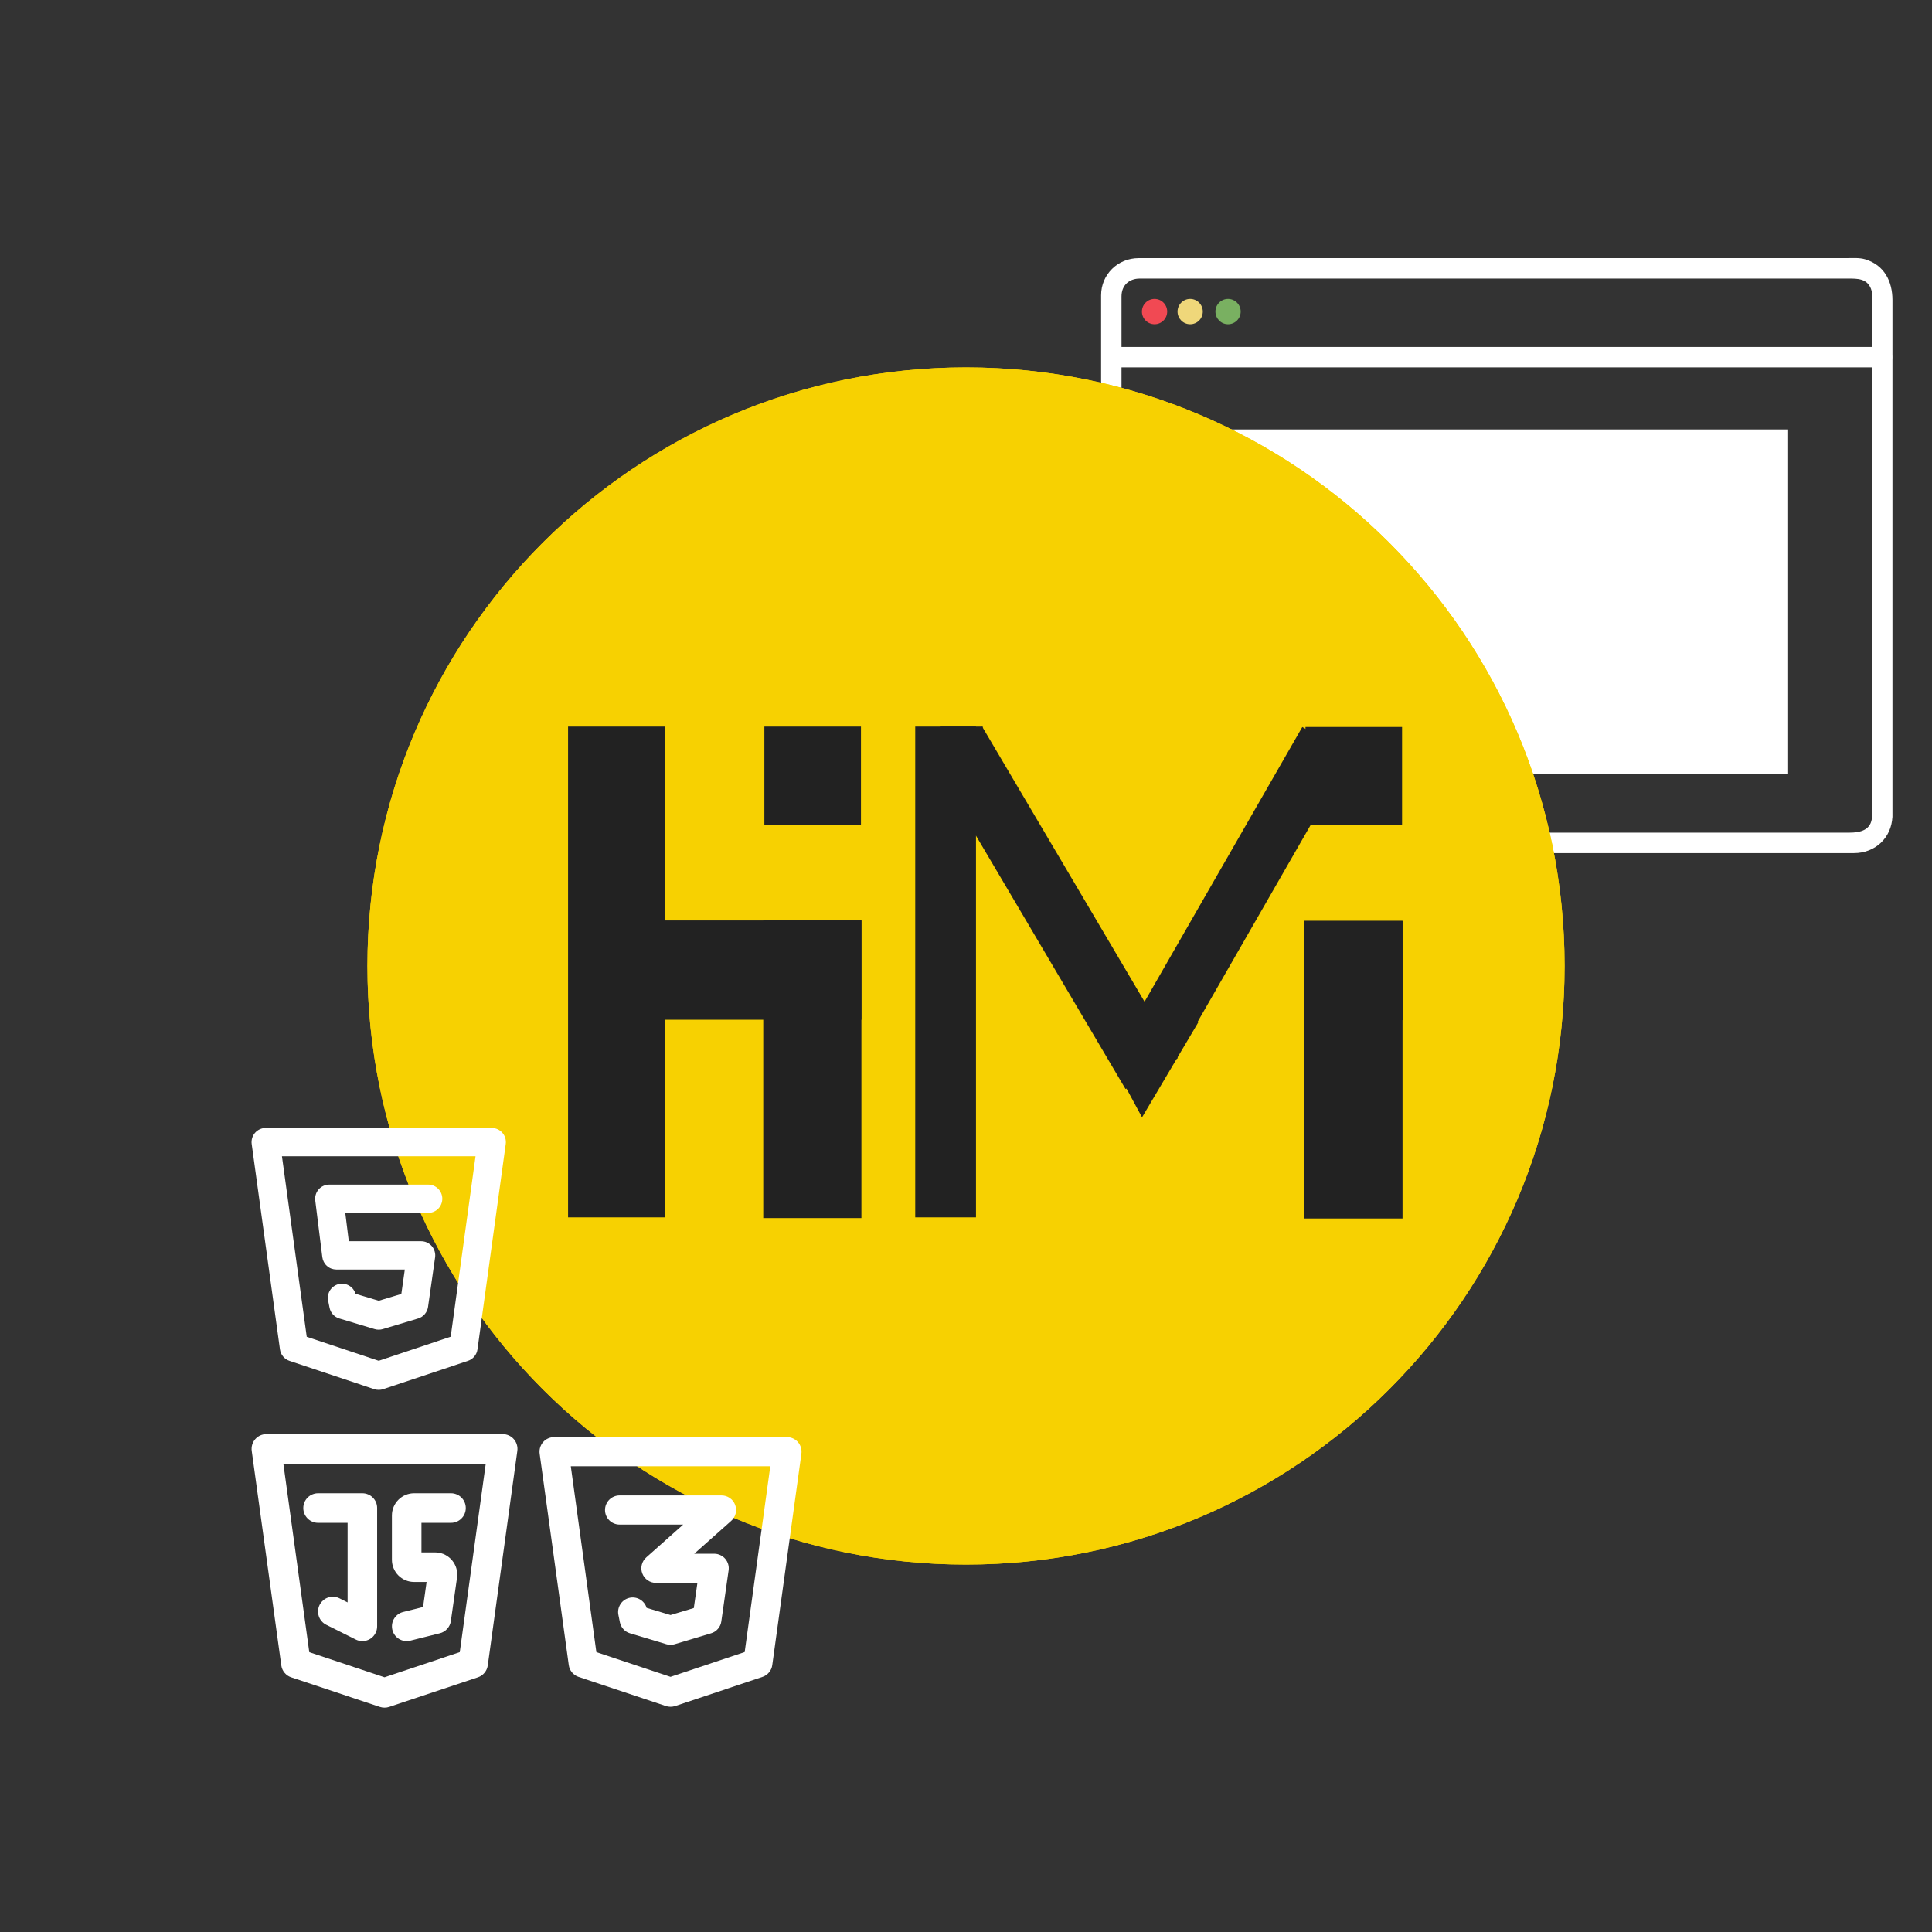 <svg xmlns="http://www.w3.org/2000/svg" xmlns:xlink="http://www.w3.org/1999/xlink" width="500" zoomAndPan="magnify" viewBox="0 0 375 375" height="500" preserveAspectRatio="xMidYMid meet" version="1.0"><rect x="0" y="0" width="375" height="375" fill="#333333" stroke="none"/><defs><clipPath id="e6d1089377"><path d="M 213.648 50.082 L 367.398 50.082 L 367.398 165.582 L 213.648 165.582 Z M 213.648 50.082 " clip-rule="nonzero"/></clipPath><clipPath id="84dfe7abdb"><path d="M 213.648 67 L 367.398 67 L 367.398 72 L 213.648 72 Z M 213.648 67 " clip-rule="nonzero"/></clipPath><clipPath id="72b24ee084"><path d="M 71.316 71.316 L 303.684 71.316 L 303.684 303.684 L 71.316 303.684 Z M 71.316 71.316 " clip-rule="nonzero"/></clipPath><clipPath id="78183ba2ff"><path d="M 187.5 71.316 C 123.332 71.316 71.316 123.332 71.316 187.5 C 71.316 251.668 123.332 303.684 187.5 303.684 C 251.668 303.684 303.684 251.668 303.684 187.5 C 303.684 123.332 251.668 71.316 187.5 71.316 " clip-rule="nonzero"/></clipPath><clipPath id="2107407a6b"><path d="M 48.691 278.281 L 100.441 278.281 L 100.441 331.531 L 48.691 331.531 Z M 48.691 278.281 " clip-rule="nonzero"/></clipPath><clipPath id="c71d2aa98c"><path d="M 71.316 71.316 L 303.684 71.316 L 303.684 303.684 L 71.316 303.684 Z M 71.316 71.316 " clip-rule="nonzero"/></clipPath><clipPath id="b9ce0e78c4"><path d="M 187.5 71.316 C 123.332 71.316 71.316 123.332 71.316 187.5 C 71.316 251.668 123.332 303.684 187.5 303.684 C 251.668 303.684 303.684 251.668 303.684 187.5 C 303.684 123.332 251.668 71.316 187.5 71.316 " clip-rule="nonzero"/></clipPath><clipPath id="25da7194b9"><path d="M 110.262 141.027 L 129.098 141.027 L 129.098 236.438 L 110.262 236.438 Z M 110.262 141.027 " clip-rule="nonzero"/></clipPath><clipPath id="b83f0bd673"><path d="M 128.035 178.664 L 167.199 178.664 L 167.199 197.926 L 128.035 197.926 Z M 128.035 178.664 " clip-rule="nonzero"/></clipPath><clipPath id="aed3b071d8"><path d="M 148.148 178.664 L 167.199 178.664 L 167.199 236.438 L 148.148 236.438 Z M 148.148 178.664 " clip-rule="nonzero"/></clipPath><clipPath id="c913a58372"><path d="M 148.363 141.027 L 167.199 141.027 L 167.199 160.105 L 148.363 160.105 Z M 148.363 141.027 " clip-rule="nonzero"/></clipPath><clipPath id="ae4e5884fa"><path d="M 253.176 178.75 L 272.23 178.75 L 272.23 198.012 L 253.176 198.012 Z M 253.176 178.75 " clip-rule="nonzero"/></clipPath><clipPath id="9af1ff68b7"><path d="M 253.176 178.75 L 272.23 178.75 L 272.23 236.523 L 253.176 236.523 Z M 253.176 178.75 " clip-rule="nonzero"/></clipPath><clipPath id="018b7d4fd3"><path d="M 253.391 141.113 L 272.23 141.113 L 272.23 160.191 L 253.391 160.191 Z M 253.391 141.113 " clip-rule="nonzero"/></clipPath><clipPath id="926c6672ec"><path d="M 177.645 141.027 L 189.449 141.027 L 189.449 236.438 L 177.645 236.438 Z M 177.645 141.027 " clip-rule="nonzero"/></clipPath><clipPath id="152c8b96b1"><path d="M 180 141 L 229 141 L 229 212 L 180 212 Z M 180 141 " clip-rule="nonzero"/></clipPath><clipPath id="ce45590999"><path d="M 180.492 147.055 L 190.91 140.902 L 229.035 205.488 L 218.617 211.637 Z M 180.492 147.055 " clip-rule="nonzero"/></clipPath><clipPath id="de28be8e31"><path d="M 180.492 147.055 L 190.703 141.027 L 228.742 205.465 L 218.531 211.492 Z M 180.492 147.055 " clip-rule="nonzero"/></clipPath><clipPath id="636dde7ab9"><path d="M 220 141 L 263 141 L 263 203 L 220 203 Z M 220 141 " clip-rule="nonzero"/></clipPath><clipPath id="11f6da7e78"><path d="M 252.773 141.113 L 262.215 146.535 L 229.988 202.656 L 220.547 197.234 Z M 252.773 141.113 " clip-rule="nonzero"/></clipPath><clipPath id="8e3cca0a10"><path d="M 252.773 141.113 L 262.207 146.527 L 230.109 202.426 L 220.676 197.008 Z M 252.773 141.113 " clip-rule="nonzero"/></clipPath><clipPath id="21e9a42dfa"><path d="M 211 198 L 233 198 L 233 217 L 211 217 Z M 211 198 " clip-rule="nonzero"/></clipPath><clipPath id="939f944849"><path d="M 232.211 217.078 L 210.91 216.656 L 211.281 198.016 L 232.582 198.438 Z M 232.211 217.078 " clip-rule="nonzero"/></clipPath><clipPath id="9940438e8f"><path d="M 221.668 216.871 L 211.492 198.02 L 232.582 198.438 L 221.668 216.871 " clip-rule="nonzero"/></clipPath><clipPath id="e0ae099e6f"><path d="M 182.582 141.027 L 190.797 141.027 L 190.797 148.199 L 182.582 148.199 Z M 182.582 141.027 " clip-rule="nonzero"/></clipPath><clipPath id="a91a3b0535"><path d="M 104.578 278.863 L 155.578 278.863 L 155.578 331.363 L 104.578 331.363 Z M 104.578 278.863 " clip-rule="nonzero"/></clipPath><clipPath id="30ebf42984"><path d="M 48.691 218.855 L 98.191 218.855 L 98.191 269.855 L 48.691 269.855 Z M 48.691 218.855 " clip-rule="nonzero"/></clipPath></defs><path fill="#f14953" d="M 226.551 60.477 C 226.551 61.832 225.453 62.934 224.098 62.934 C 222.742 62.934 221.648 61.832 221.648 60.477 C 221.648 59.121 222.742 58.02 224.098 58.02 C 225.453 58.02 226.551 59.121 226.551 60.477 " fill-opacity="1" fill-rule="nonzero"/><path fill="#efd77a" d="M 233.461 60.477 C 233.461 61.832 232.363 62.934 231.008 62.934 C 229.656 62.934 228.559 61.832 228.559 60.477 C 228.559 59.121 229.656 58.02 231.008 58.02 C 232.363 58.02 233.461 59.121 233.461 60.477 " fill-opacity="1" fill-rule="nonzero"/><path fill="#79b061" d="M 240.816 60.477 C 240.816 61.832 239.719 62.934 238.363 62.934 C 237.012 62.934 235.914 61.832 235.914 60.477 C 235.914 59.121 237.012 58.02 238.363 58.02 C 239.719 58.02 240.816 59.121 240.816 60.477 " fill-opacity="1" fill-rule="nonzero"/><g clip-path="url(#e6d1089377)"><path fill="#ffffff" d="M 363.363 158.492 C 363.25 161.148 361.066 161.617 358.984 161.617 L 225.652 161.617 C 222.84 161.617 217.684 162.5 217.684 158.273 L 217.684 57.523 C 217.684 55.398 219.148 54.07 221.215 54.07 L 358.773 54.07 C 360.5 54.07 362.355 54.039 363.145 56.023 C 363.594 57.148 363.363 58.75 363.363 59.926 L 363.363 158.492 C 363.363 161.055 367.324 161.055 367.324 158.492 L 367.324 58.258 C 367.324 54.637 365.77 51.473 362.055 50.336 C 360.902 49.984 359.516 50.102 358.312 50.102 C 356.301 50.102 354.285 50.102 352.273 50.102 L 221.012 50.102 C 216.984 50.102 213.723 53.25 213.723 57.32 L 213.723 158.031 C 213.723 162.07 216.613 165.586 220.832 165.586 L 359.867 165.586 C 363.973 165.586 367.145 162.637 367.32 158.492 C 367.43 155.934 363.469 155.949 363.359 158.492 " fill-opacity="1" fill-rule="nonzero"/></g><g clip-path="url(#84dfe7abdb)"><path fill="#ffffff" d="M 215.703 71.309 L 365.344 71.309 C 367.898 71.309 367.898 67.34 365.344 67.34 L 215.707 67.34 C 213.152 67.34 213.152 71.309 215.707 71.309 " fill-opacity="1" fill-rule="nonzero"/></g><path fill="#ffffff" d="M 233.461 150.227 L 347.074 150.227 L 347.074 83.359 L 233.461 83.359 Z M 233.461 150.227 " fill-opacity="1" fill-rule="nonzero"/><g clip-path="url(#72b24ee084)"><g clip-path="url(#78183ba2ff)"><path fill="#f7d101" d="M 71.316 71.316 L 303.684 71.316 L 303.684 303.684 L 71.316 303.684 Z M 71.316 71.316 " fill-opacity="1" fill-rule="nonzero"/></g></g><g clip-path="url(#2107407a6b)"><path fill="#ffffff" d="M 74.637 331.453 C 74.328 331.457 74.027 331.406 73.73 331.309 L 56.531 325.57 C 56.012 325.398 55.578 325.102 55.23 324.68 C 54.883 324.262 54.672 323.781 54.598 323.238 L 48.863 281.625 C 48.832 281.422 48.828 281.219 48.844 281.016 C 48.859 280.809 48.895 280.609 48.953 280.41 C 49.012 280.215 49.09 280.027 49.188 279.848 C 49.289 279.668 49.406 279.5 49.539 279.344 C 49.672 279.191 49.824 279.051 49.988 278.93 C 50.152 278.805 50.328 278.703 50.512 278.617 C 50.699 278.531 50.895 278.469 51.094 278.426 C 51.293 278.383 51.496 278.359 51.703 278.359 L 97.574 278.359 C 97.777 278.359 97.98 278.383 98.184 278.426 C 98.383 278.469 98.574 278.531 98.762 278.617 C 98.949 278.703 99.125 278.805 99.289 278.93 C 99.453 279.051 99.602 279.188 99.734 279.344 C 99.871 279.5 99.988 279.664 100.086 279.844 C 100.184 280.023 100.262 280.211 100.32 280.41 C 100.379 280.605 100.418 280.805 100.434 281.012 C 100.449 281.215 100.441 281.418 100.414 281.621 L 94.68 323.234 C 94.605 323.777 94.395 324.258 94.047 324.68 C 93.699 325.102 93.266 325.398 92.746 325.57 L 75.543 331.309 C 75.25 331.406 74.949 331.457 74.637 331.453 Z M 60.035 320.691 L 74.637 325.559 L 89.242 320.68 L 94.285 284.098 L 55 284.098 Z M 60.035 320.691 " fill-opacity="1" fill-rule="nonzero"/></g><path fill="#ffffff" d="M 70.336 318.539 C 69.887 318.539 69.457 318.438 69.055 318.234 L 63.32 315.367 C 62.98 315.195 62.684 314.969 62.438 314.68 C 62.188 314.391 62 314.066 61.883 313.707 C 61.762 313.344 61.715 312.973 61.742 312.594 C 61.77 312.215 61.867 311.855 62.035 311.516 C 62.207 311.172 62.438 310.879 62.723 310.629 C 63.012 310.379 63.336 310.195 63.695 310.074 C 64.059 309.953 64.426 309.906 64.809 309.934 C 65.188 309.961 65.547 310.062 65.887 310.23 L 67.469 311.027 L 67.469 295.578 L 61.738 295.578 C 61.355 295.578 60.992 295.508 60.641 295.359 C 60.289 295.215 59.977 295.008 59.711 294.738 C 59.441 294.469 59.234 294.16 59.086 293.809 C 58.941 293.457 58.871 293.09 58.871 292.711 C 58.871 292.328 58.941 291.961 59.086 291.609 C 59.234 291.258 59.441 290.949 59.711 290.68 C 59.977 290.41 60.289 290.203 60.641 290.059 C 60.992 289.914 61.355 289.84 61.738 289.84 L 70.336 289.84 C 70.719 289.84 71.082 289.914 71.434 290.059 C 71.785 290.203 72.098 290.41 72.363 290.68 C 72.633 290.949 72.84 291.258 72.988 291.609 C 73.133 291.961 73.203 292.328 73.203 292.711 L 73.203 315.668 C 73.203 316.051 73.133 316.414 72.988 316.766 C 72.84 317.117 72.633 317.43 72.363 317.699 C 72.098 317.969 71.785 318.176 71.434 318.32 C 71.082 318.465 70.719 318.539 70.336 318.539 Z M 70.336 318.539 " fill-opacity="1" fill-rule="nonzero"/><path fill="#ffffff" d="M 78.938 318.539 C 78.59 318.539 78.25 318.477 77.926 318.352 C 77.598 318.227 77.301 318.051 77.039 317.816 C 76.777 317.586 76.566 317.316 76.402 317.004 C 76.242 316.695 76.141 316.367 76.098 316.02 C 76.055 315.672 76.074 315.328 76.156 314.988 C 76.238 314.648 76.379 314.332 76.578 314.047 C 76.777 313.758 77.02 313.512 77.305 313.312 C 77.594 313.113 77.906 312.969 78.246 312.887 L 82.117 311.918 L 82.801 307.059 L 80.371 307.059 C 80.09 307.059 79.809 307.031 79.531 306.977 C 79.258 306.922 78.988 306.84 78.727 306.73 C 78.465 306.625 78.219 306.492 77.984 306.332 C 77.75 306.176 77.531 306 77.332 305.797 C 77.133 305.598 76.953 305.383 76.797 305.145 C 76.641 304.91 76.508 304.664 76.398 304.402 C 76.289 304.141 76.211 303.871 76.152 303.594 C 76.098 303.316 76.07 303.035 76.07 302.754 L 76.07 294.145 C 76.07 293.863 76.098 293.582 76.152 293.305 C 76.211 293.027 76.289 292.758 76.398 292.496 C 76.508 292.234 76.641 291.988 76.797 291.754 C 76.953 291.52 77.133 291.301 77.332 291.102 C 77.531 290.898 77.75 290.723 77.984 290.566 C 78.219 290.406 78.465 290.273 78.727 290.168 C 78.988 290.059 79.258 289.977 79.531 289.922 C 79.809 289.867 80.09 289.84 80.371 289.84 L 87.539 289.84 C 87.922 289.84 88.285 289.914 88.637 290.059 C 88.988 290.203 89.297 290.41 89.566 290.68 C 89.836 290.949 90.043 291.258 90.188 291.609 C 90.336 291.961 90.406 292.328 90.406 292.711 C 90.406 293.09 90.336 293.457 90.188 293.809 C 90.043 294.16 89.836 294.469 89.566 294.738 C 89.297 295.008 88.988 295.215 88.637 295.359 C 88.285 295.508 87.922 295.578 87.539 295.578 L 81.805 295.578 L 81.805 301.32 L 84.453 301.32 C 84.734 301.32 85.016 301.348 85.289 301.402 C 85.566 301.457 85.836 301.539 86.098 301.648 C 86.359 301.754 86.605 301.887 86.84 302.043 C 87.074 302.203 87.293 302.379 87.492 302.582 C 87.691 302.781 87.871 302.996 88.027 303.234 C 88.184 303.469 88.316 303.715 88.426 303.977 C 88.535 304.238 88.613 304.508 88.668 304.785 C 88.727 305.062 88.754 305.34 88.754 305.625 C 88.754 305.832 88.738 306.039 88.707 306.242 L 87.512 314.641 C 87.43 315.215 87.191 315.723 86.801 316.156 C 86.41 316.59 85.934 316.875 85.367 317.02 L 79.633 318.453 C 79.406 318.512 79.176 318.539 78.938 318.539 Z M 83.035 305.422 Z M 83.035 305.422 " fill-opacity="1" fill-rule="nonzero"/><g clip-path="url(#c71d2aa98c)"><g clip-path="url(#b9ce0e78c4)"><path fill="#f7d101" d="M 71.316 71.316 L 303.684 71.316 L 303.684 303.684 L 71.316 303.684 Z M 71.316 71.316 " fill-opacity="1" fill-rule="nonzero"/></g></g><g clip-path="url(#25da7194b9)"><path fill="#222222" d="M 110.262 141.027 L 129.012 141.027 L 129.012 236.285 L 110.262 236.285 Z M 110.262 141.027 " fill-opacity="1" fill-rule="nonzero"/></g><g clip-path="url(#b83f0bd673)"><path fill="#222222" d="M 128.035 178.664 L 167.352 178.664 L 167.352 198.02 L 128.035 198.02 Z M 128.035 178.664 " fill-opacity="1" fill-rule="nonzero"/></g><g clip-path="url(#aed3b071d8)"><path fill="#222222" d="M 148.148 178.664 L 167.203 178.664 L 167.203 236.426 L 148.148 236.426 Z M 148.148 178.664 " fill-opacity="1" fill-rule="nonzero"/></g><g clip-path="url(#c913a58372)"><path fill="#222222" d="M 148.363 141.027 L 167.113 141.027 L 167.113 160.078 L 148.363 160.078 Z M 148.363 141.027 " fill-opacity="1" fill-rule="nonzero"/></g><g clip-path="url(#ae4e5884fa)"><path fill="#222222" d="M 253.176 178.75 L 272.23 178.75 L 272.23 198.105 L 253.176 198.105 Z M 253.176 178.75 " fill-opacity="1" fill-rule="nonzero"/></g><g clip-path="url(#9af1ff68b7)"><path fill="#222222" d="M 253.176 178.75 L 272.23 178.75 L 272.23 236.512 L 253.176 236.512 Z M 253.176 178.75 " fill-opacity="1" fill-rule="nonzero"/></g><g clip-path="url(#018b7d4fd3)"><path fill="#222222" d="M 253.391 141.113 L 272.141 141.113 L 272.141 160.164 L 253.391 160.164 Z M 253.391 141.113 " fill-opacity="1" fill-rule="nonzero"/></g><g clip-path="url(#926c6672ec)"><path fill="#222222" d="M 177.645 141.027 L 189.438 141.027 L 189.438 236.285 L 177.645 236.285 Z M 177.645 141.027 " fill-opacity="1" fill-rule="nonzero"/></g><g clip-path="url(#152c8b96b1)"><g clip-path="url(#ce45590999)"><g clip-path="url(#de28be8e31)"><path fill="#222222" d="M 180.492 147.055 L 190.648 141.059 L 228.621 205.383 L 218.465 211.379 Z M 180.492 147.055 " fill-opacity="1" fill-rule="nonzero"/></g></g></g><g clip-path="url(#636dde7ab9)"><g clip-path="url(#11f6da7e78)"><g clip-path="url(#8e3cca0a10)"><path fill="#222222" d="M 252.773 141.113 L 262.215 146.535 L 230.141 202.395 L 220.699 196.973 Z M 252.773 141.113 " fill-opacity="1" fill-rule="nonzero"/></g></g></g><g clip-path="url(#21e9a42dfa)"><g clip-path="url(#939f944849)"><g clip-path="url(#9940438e8f)"><path fill="#222222" d="M 232.211 217.078 L 211.129 216.66 L 211.5 198.02 L 232.582 198.438 Z M 232.211 217.078 " fill-opacity="1" fill-rule="nonzero"/></g></g></g><g clip-path="url(#e0ae099e6f)"><path fill="#222222" d="M 182.582 141.027 L 190.746 141.027 L 190.746 148.285 L 182.582 148.285 Z M 182.582 141.027 " fill-opacity="1" fill-rule="nonzero"/></g><g clip-path="url(#a91a3b0535)"><path fill="#ffffff" d="M 130.148 331.285 C 129.844 331.285 129.547 331.238 129.254 331.145 L 112.305 325.484 C 111.793 325.316 111.367 325.023 111.023 324.609 C 110.68 324.195 110.469 323.723 110.398 323.188 L 104.746 282.164 C 104.719 281.961 104.711 281.762 104.727 281.559 C 104.742 281.359 104.777 281.16 104.836 280.965 C 104.895 280.773 104.973 280.586 105.07 280.41 C 105.164 280.234 105.281 280.066 105.414 279.914 C 105.547 279.762 105.691 279.625 105.855 279.504 C 106.016 279.383 106.191 279.281 106.375 279.199 C 106.559 279.113 106.75 279.051 106.945 279.008 C 107.145 278.965 107.344 278.941 107.543 278.941 L 152.754 278.941 C 152.953 278.941 153.152 278.965 153.352 279.008 C 153.547 279.051 153.738 279.113 153.922 279.195 C 154.105 279.281 154.277 279.383 154.441 279.504 C 154.602 279.625 154.75 279.762 154.883 279.914 C 155.016 280.066 155.129 280.23 155.227 280.406 C 155.324 280.586 155.402 280.77 155.461 280.965 C 155.516 281.156 155.555 281.355 155.57 281.555 C 155.586 281.758 155.578 281.957 155.551 282.16 L 149.898 323.184 C 149.828 323.719 149.621 324.191 149.277 324.605 C 148.934 325.023 148.504 325.316 147.996 325.484 L 131.043 331.145 C 130.75 331.238 130.453 331.285 130.148 331.285 Z M 115.754 320.676 L 130.148 325.473 L 144.543 320.664 L 149.512 284.602 L 110.793 284.602 Z M 115.754 320.676 " fill-opacity="1" fill-rule="nonzero"/></g><path fill="#ffffff" d="M 130.148 319.262 C 129.871 319.262 129.602 319.223 129.336 319.141 L 122.273 317.02 C 121.773 316.871 121.348 316.602 120.996 316.215 C 120.645 315.828 120.418 315.379 120.316 314.867 L 120.031 313.449 C 119.961 313.094 119.957 312.738 120.023 312.379 C 120.09 312.023 120.223 311.691 120.418 311.383 C 120.609 311.074 120.855 310.816 121.148 310.602 C 121.445 310.391 121.766 310.238 122.121 310.152 C 122.473 310.062 122.828 310.043 123.188 310.094 C 123.547 310.145 123.887 310.258 124.199 310.438 C 124.516 310.617 124.789 310.852 125.012 311.137 C 125.238 311.418 125.406 311.734 125.508 312.086 L 130.148 313.477 L 134.668 312.121 L 135.367 307.234 L 127.324 307.234 C 126.734 307.238 126.199 307.07 125.715 306.738 C 125.23 306.406 124.883 305.961 124.672 305.41 C 124.465 304.859 124.43 304.301 124.57 303.727 C 124.715 303.156 125.004 302.676 125.445 302.285 L 132.605 295.918 L 120.258 295.918 C 119.887 295.918 119.523 295.848 119.18 295.703 C 118.832 295.559 118.527 295.355 118.262 295.09 C 117.996 294.824 117.793 294.52 117.648 294.172 C 117.504 293.824 117.434 293.465 117.434 293.09 C 117.434 292.715 117.504 292.355 117.648 292.008 C 117.793 291.66 117.996 291.355 118.262 291.09 C 118.527 290.824 118.832 290.621 119.18 290.477 C 119.523 290.332 119.887 290.262 120.258 290.262 L 140.039 290.262 C 140.625 290.258 141.164 290.426 141.648 290.758 C 142.133 291.094 142.48 291.535 142.688 292.086 C 142.898 292.637 142.93 293.199 142.789 293.77 C 142.648 294.34 142.355 294.82 141.914 295.211 L 134.754 301.578 L 138.625 301.578 C 138.828 301.578 139.027 301.598 139.227 301.641 C 139.422 301.684 139.613 301.75 139.797 301.832 C 139.984 301.918 140.156 302.02 140.316 302.141 C 140.48 302.262 140.629 302.398 140.762 302.555 C 140.891 302.707 141.008 302.871 141.105 303.051 C 141.203 303.227 141.277 303.414 141.336 303.609 C 141.395 303.801 141.43 304 141.445 304.203 C 141.457 304.406 141.449 304.605 141.422 304.809 L 140.008 314.711 C 139.934 315.254 139.715 315.738 139.355 316.156 C 138.996 316.574 138.551 316.863 138.023 317.02 L 130.961 319.141 C 130.695 319.223 130.426 319.262 130.148 319.262 Z M 130.148 319.262 " fill-opacity="1" fill-rule="nonzero"/><g clip-path="url(#30ebf42984)"><path fill="#ffffff" d="M 73.512 269.773 C 73.215 269.773 72.926 269.73 72.645 269.637 L 56.188 264.141 C 55.695 263.977 55.281 263.691 54.945 263.289 C 54.613 262.887 54.41 262.426 54.34 261.91 L 48.855 222.062 C 48.828 221.871 48.82 221.676 48.836 221.477 C 48.852 221.281 48.887 221.09 48.941 220.902 C 48.996 220.715 49.074 220.535 49.168 220.359 C 49.262 220.188 49.375 220.027 49.504 219.879 C 49.633 219.734 49.773 219.602 49.93 219.48 C 50.09 219.363 50.258 219.266 50.434 219.184 C 50.613 219.102 50.797 219.039 50.988 219 C 51.18 218.957 51.375 218.938 51.57 218.938 L 95.449 218.938 C 95.645 218.938 95.84 218.957 96.031 219 C 96.223 219.039 96.406 219.102 96.586 219.184 C 96.762 219.266 96.93 219.363 97.086 219.48 C 97.246 219.598 97.387 219.73 97.516 219.879 C 97.645 220.027 97.758 220.188 97.852 220.359 C 97.945 220.531 98.02 220.711 98.078 220.898 C 98.133 221.086 98.168 221.277 98.184 221.477 C 98.199 221.672 98.191 221.867 98.164 222.059 L 92.68 261.906 C 92.609 262.422 92.406 262.883 92.074 263.289 C 91.742 263.691 91.328 263.973 90.832 264.141 L 74.375 269.637 C 74.094 269.73 73.805 269.773 73.512 269.773 Z M 59.539 259.469 L 73.512 264.129 L 87.48 259.457 L 92.301 224.434 L 54.727 224.434 Z M 59.539 259.469 " fill-opacity="1" fill-rule="nonzero"/></g><path fill="#ffffff" d="M 73.512 258.094 C 73.242 258.094 72.98 258.055 72.723 257.98 L 65.867 255.918 C 65.379 255.773 64.969 255.512 64.625 255.137 C 64.285 254.762 64.066 254.324 63.965 253.824 L 63.691 252.453 C 63.621 252.105 63.621 251.758 63.684 251.41 C 63.75 251.062 63.875 250.742 64.062 250.441 C 64.254 250.145 64.488 249.891 64.777 249.688 C 65.062 249.48 65.375 249.332 65.719 249.246 C 66.059 249.164 66.406 249.145 66.754 249.191 C 67.102 249.238 67.43 249.352 67.738 249.527 C 68.043 249.699 68.305 249.926 68.527 250.203 C 68.746 250.48 68.906 250.785 69.008 251.125 L 73.512 252.477 L 77.898 251.16 L 78.574 246.418 L 65.281 246.418 C 64.949 246.414 64.625 246.355 64.312 246.238 C 64 246.121 63.719 245.949 63.469 245.727 C 63.219 245.508 63.016 245.246 62.859 244.953 C 62.703 244.656 62.605 244.34 62.562 244.008 L 61.191 233.016 C 61.141 232.625 61.176 232.242 61.293 231.867 C 61.406 231.488 61.598 231.152 61.855 230.859 C 62.117 230.562 62.426 230.332 62.785 230.172 C 63.145 230.008 63.52 229.93 63.91 229.93 L 83.109 229.93 C 83.473 229.93 83.82 230 84.156 230.137 C 84.492 230.277 84.789 230.477 85.047 230.734 C 85.305 230.992 85.504 231.289 85.641 231.625 C 85.781 231.961 85.852 232.312 85.852 232.676 C 85.852 233.039 85.781 233.391 85.641 233.727 C 85.504 234.066 85.305 234.363 85.047 234.621 C 84.789 234.879 84.492 235.074 84.156 235.215 C 83.82 235.355 83.473 235.426 83.109 235.426 L 67.02 235.426 L 67.703 240.922 L 81.738 240.922 C 81.934 240.922 82.129 240.941 82.32 240.984 C 82.512 241.023 82.695 241.086 82.875 241.168 C 83.055 241.25 83.223 241.352 83.379 241.469 C 83.539 241.586 83.68 241.719 83.809 241.867 C 83.938 242.016 84.051 242.176 84.145 242.352 C 84.238 242.523 84.312 242.703 84.367 242.891 C 84.422 243.082 84.457 243.273 84.473 243.469 C 84.488 243.668 84.48 243.863 84.453 244.059 L 83.082 253.676 C 83.004 254.203 82.793 254.672 82.445 255.078 C 82.098 255.484 81.668 255.766 81.156 255.918 L 74.297 257.98 C 74.043 258.055 73.777 258.094 73.512 258.094 Z M 73.512 258.094 " fill-opacity="1" fill-rule="nonzero"/></svg>